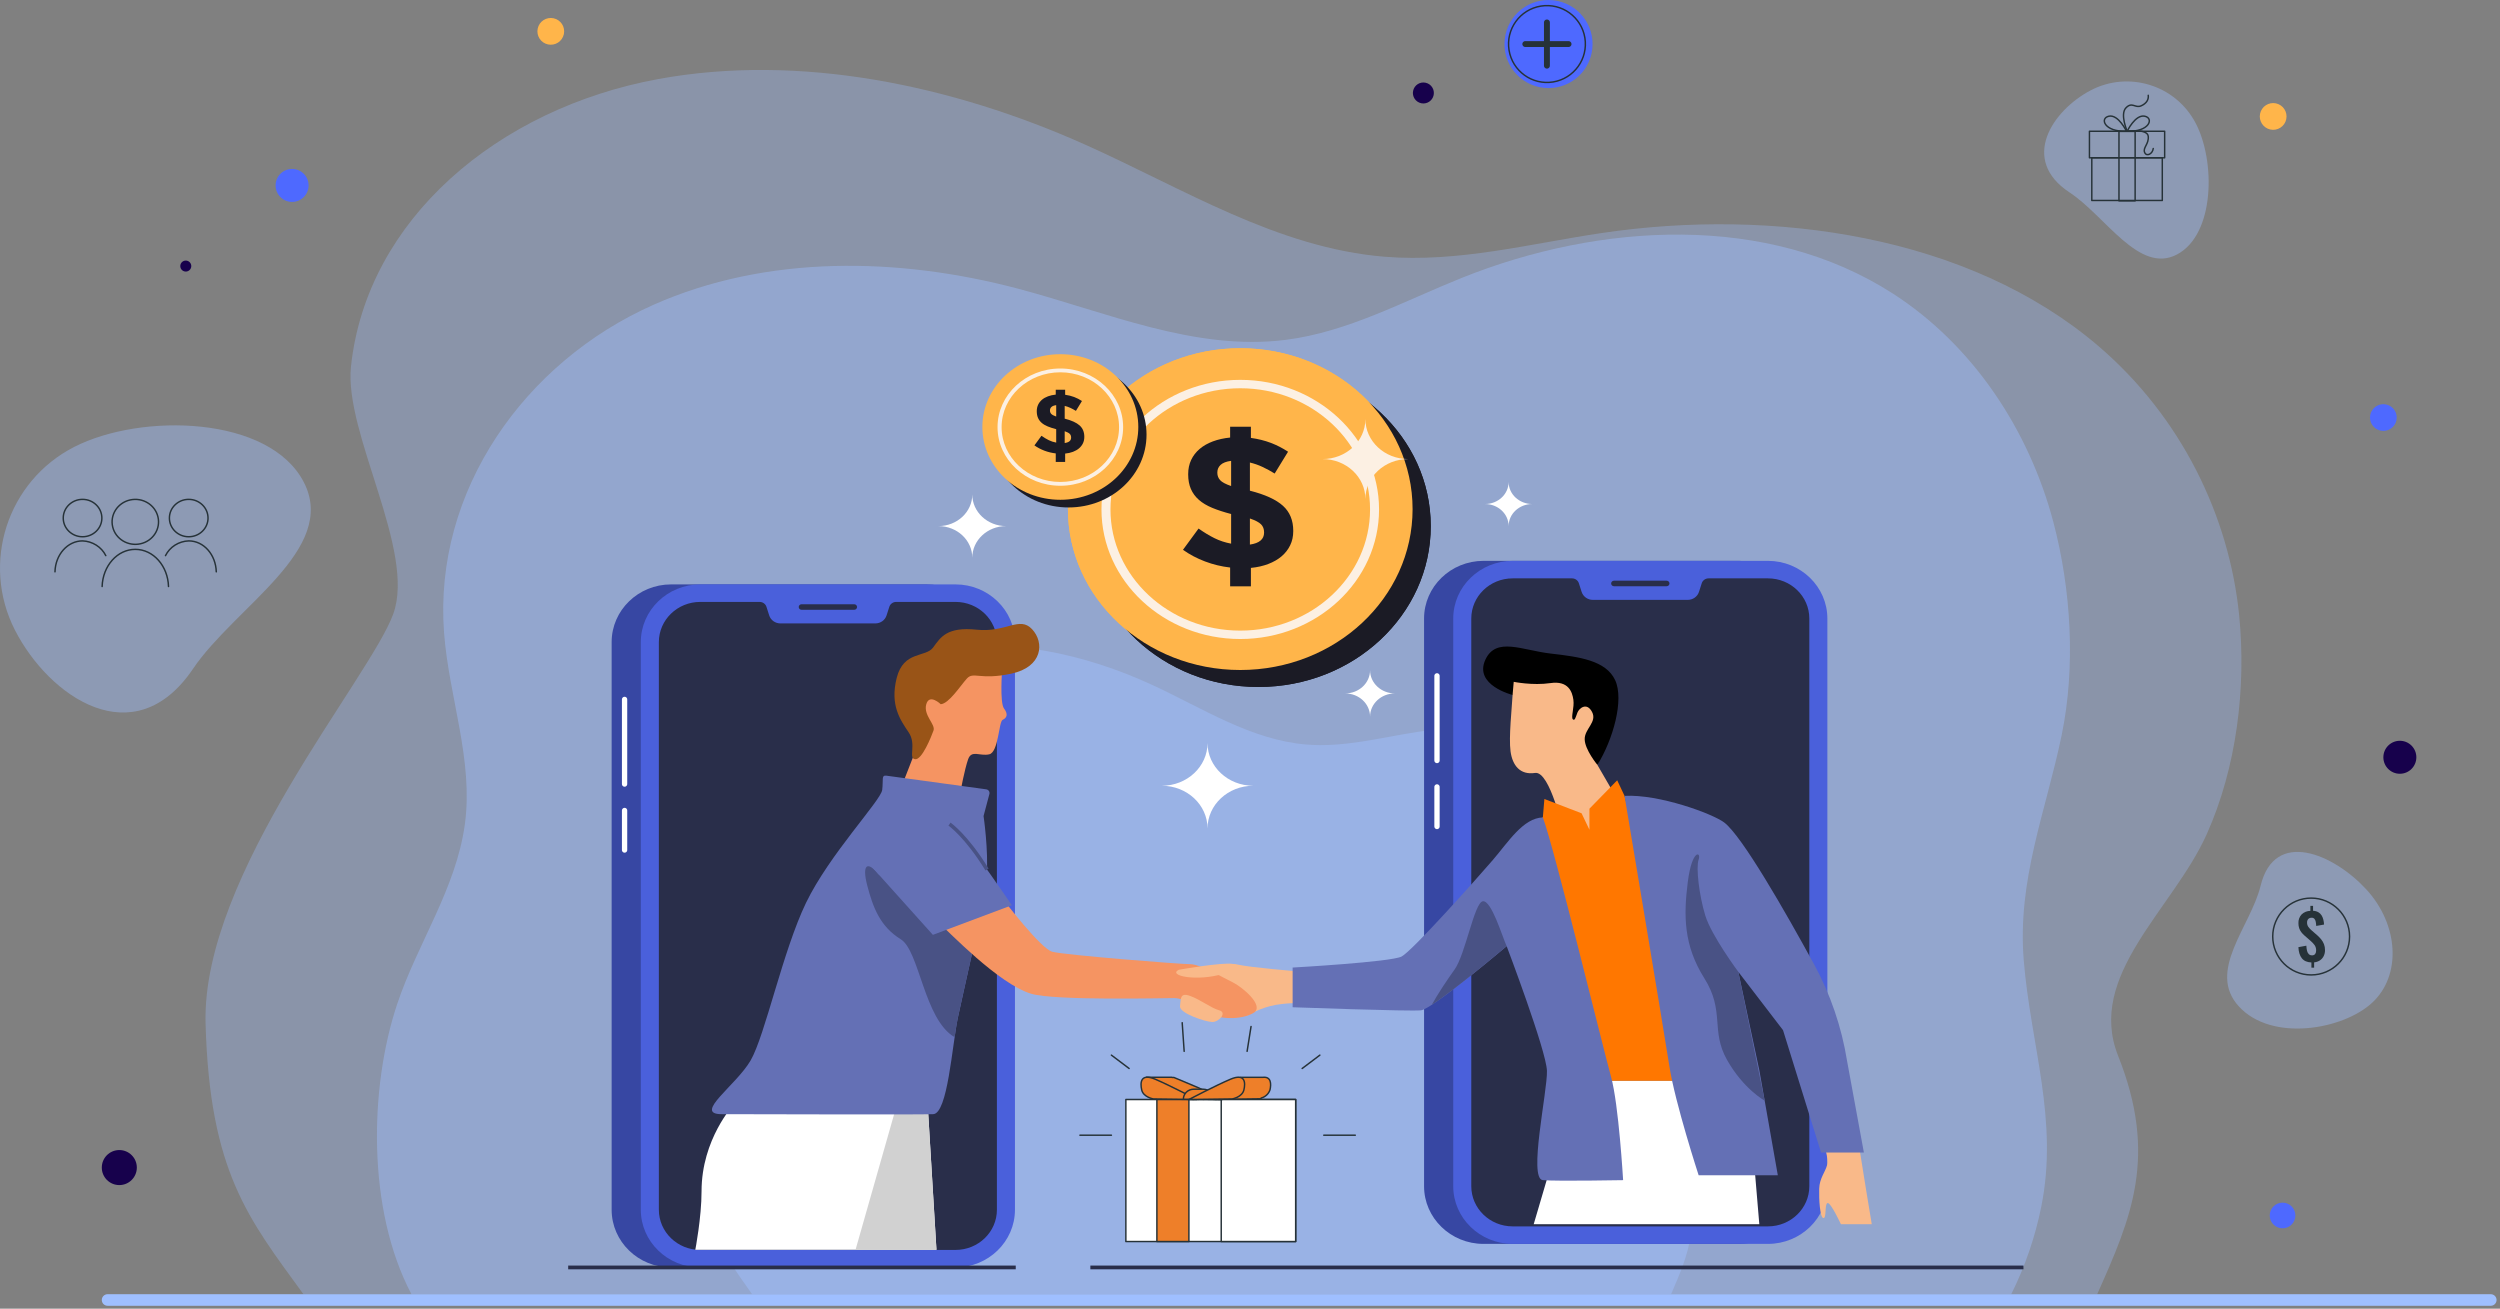 <svg width="682" height="357" viewBox="0 0 682 357" fill="none" xmlns="http://www.w3.org/2000/svg">
<rect x="0" y="0" width="682" height="357" fill="#808080" stroke="none"/>
<g opacity="0.68">
<path opacity="0.47" d="M610.838 167.8C608.119 140.773 595.039 113.701 572.384 94.353C537.083 64.207 483.684 56.608 436.884 63.578C417.281 66.496 397.842 71.668 377.77 70.04C348.496 67.668 322.709 51.395 296.056 39.467C259.775 23.23 218.185 14.491 179.614 21.556C135.881 29.567 100.024 59.827 95.746 99.975C93.807 118.167 113.507 150.216 107.29 167.457C100.984 184.943 54.945 238.506 56.08 279.246C57.211 319.834 67.814 332.458 82.798 353.086H94.775H546.126H572.103C581.433 332.185 588.743 315.467 577.819 288.02C569.091 266.09 592.804 248.028 601.979 227.614C610.141 209.445 612.829 187.596 610.838 167.8Z" fill="#9FBFFF"/>
</g>
<path opacity="0.41" d="M4.07 171.878C-5.258 153.609 1.991 131.238 20.26 121.91C38.529 112.582 73.593 113.35 82.921 131.619C92.249 149.888 64.129 165.486 52.639 182.478C36.614 206.176 13.397 190.146 4.07 171.878Z" fill="#9FBFFF"/>
<path opacity="0.41" d="M645.497 242.589C654.432 252.273 655.159 266.136 647.121 273.552C639.083 280.969 619.738 284.284 610.803 274.6C601.868 264.916 613.98 252.775 616.702 241.603C620.498 226.021 636.562 232.905 645.497 242.589Z" fill="#9FBFFF"/>
<path opacity="0.41" d="M570.272 24.677C580.638 19.206 593.477 23.174 598.949 33.539C604.421 43.906 604.255 63.947 593.889 69.418C583.523 74.891 574.392 58.944 564.593 52.511C550.927 43.539 559.906 30.148 570.272 24.677Z" fill="#9FBFFF"/>
<g opacity="0.43">
<path d="M556.859 329.173C561.627 305.468 553.984 285.247 552.077 262.003C550.272 239.997 558.088 221.49 562.424 200.531C566.283 181.878 564.997 160.75 560.153 142.417C553.539 117.387 538.307 94.212 516.362 80.082C482.167 58.066 436.564 60.66 398.792 75.802C382.971 82.145 367.648 90.585 350.704 92.721C325.992 95.834 301.94 85.183 277.867 78.793C245.098 70.094 209.126 69.448 178.208 83.177C143.153 98.743 118.227 133.883 121.139 172.586C122.459 190.123 129.209 207.429 126.819 224.851C124.395 242.52 113.899 257.302 108.342 273.943C100.758 296.657 100.067 330.039 112.261 353.086H548.649C552.414 345.549 555.188 337.479 556.859 329.173Z" fill="#9FBFFF"/>
</g>
<g opacity="0.47">
<path d="M475.713 254.906C474.32 240.585 467.619 226.24 456.012 215.988C437.927 200.014 410.569 195.986 386.593 199.679C376.55 201.226 366.591 203.967 356.308 203.104C341.31 201.846 328.099 193.223 314.444 186.902C295.856 178.298 274.549 173.668 254.788 177.412C232.383 181.657 214.013 197.692 211.821 218.966C210.828 228.606 220.92 245.588 217.735 254.724C214.504 263.99 190.917 292.37 191.499 313.958C192.078 335.465 197.511 342.154 205.187 353.085H211.323H442.559H455.867C460.647 342.01 464.392 333.151 458.795 318.607C454.323 306.987 466.472 297.417 471.172 286.6C475.356 276.973 476.733 265.395 475.713 254.906Z" fill="#9FBFFF"/>
</g>
<path d="M679.483 356.218H29.35C28.477 356.218 27.769 355.51 27.769 354.637C27.769 353.764 28.477 353.056 29.35 353.056H679.483C680.356 353.056 681.064 353.764 681.064 354.637C681.063 355.51 680.356 356.218 679.483 356.218Z" fill="#9FBFFF"/>
<path d="M654.681 211.084C657.166 211.084 659.181 209.07 659.181 206.584C659.181 204.099 657.166 202.084 654.681 202.084C652.196 202.084 650.181 204.099 650.181 206.584C650.181 209.07 652.196 211.084 654.681 211.084Z" fill="#17014C"/>
<path d="M622.681 335.084C624.614 335.084 626.181 333.517 626.181 331.584C626.181 329.651 624.614 328.084 622.681 328.084C620.748 328.084 619.181 329.651 619.181 331.584C619.181 333.517 620.748 335.084 622.681 335.084Z" fill="#4E69FF"/>
<path d="M79.681 55.084C82.166 55.084 84.181 53.07 84.181 50.584C84.181 48.099 82.166 46.084 79.681 46.084C77.196 46.084 75.181 48.099 75.181 50.584C75.181 53.07 77.196 55.084 79.681 55.084Z" fill="#4E69FF"/>
<path d="M37.328 318.512C37.328 321.152 35.188 323.291 32.548 323.291C29.908 323.291 27.769 321.151 27.769 318.512C27.769 315.872 29.909 313.733 32.548 313.733C35.188 313.732 37.328 315.872 37.328 318.512Z" fill="#17014C"/>
<path d="M50.681 74.085C51.51 74.085 52.181 73.413 52.181 72.585C52.181 71.756 51.51 71.085 50.681 71.085C49.853 71.085 49.181 71.756 49.181 72.585C49.181 73.413 49.853 74.085 50.681 74.085Z" fill="#17014C"/>
<path d="M434.188 14.527C432.802 21.015 426.418 25.152 419.929 23.767C413.44 22.381 409.303 15.996 410.689 9.507C412.075 3.018 418.459 -1.119 424.947 0.267C431.437 1.654 435.574 8.039 434.188 14.527Z" fill="#4E69FF"/>
<path d="M623.687 32.529C623.266 34.499 621.328 35.755 619.357 35.334C617.386 34.913 616.13 32.975 616.551 31.005C616.972 29.034 618.91 27.777 620.881 28.198C622.851 28.619 624.107 30.558 623.687 32.529Z" fill="#FFB54A"/>
<path d="M153.822 9.313C153.401 11.284 151.463 12.54 149.492 12.12C147.521 11.698 146.265 9.76 146.686 7.79C147.107 5.819 149.045 4.562 151.016 4.984C152.987 5.404 154.243 7.343 153.822 9.313Z" fill="#FFB54A"/>
<path d="M653.749 114.667C653.328 116.638 651.39 117.895 649.419 117.474C647.448 117.053 646.192 115.115 646.613 113.144C647.034 111.173 648.972 109.917 650.943 110.338C652.914 110.759 654.17 112.696 653.749 114.667Z" fill="#4E69FF"/>
<path d="M391.096 25.962C390.766 27.506 389.246 28.492 387.701 28.163C386.156 27.832 385.17 26.312 385.5 24.767C385.83 23.221 387.35 22.236 388.896 22.567C390.44 22.896 391.426 24.416 391.096 25.962Z" fill="#17014C"/>
<path d="M183.071 345.758C174.131 345.758 166.856 338.699 166.856 330.021V175.162C166.856 166.484 174.13 159.425 183.071 159.425H252.706C261.646 159.425 268.921 166.485 268.921 175.162V330.021C268.921 338.698 261.647 345.758 252.706 345.758H183.071Z" fill="#3747A3"/>
<path d="M191.03 345.758C182.09 345.758 174.814 338.699 174.814 330.021V175.162C174.814 166.484 182.089 159.425 191.03 159.425H260.664C269.604 159.425 276.879 166.485 276.879 175.162V330.021C276.879 338.698 269.605 345.758 260.664 345.758H191.03Z" fill="#4A60DB"/>
<path d="M260.664 164.202H244.474C243.617 164.202 242.859 164.744 242.605 165.539L241.857 167.88C241.441 169.182 240.2 170.07 238.795 170.07H212.899C211.494 170.07 210.253 169.182 209.836 167.88L209.088 165.539C208.835 164.744 208.077 164.202 207.219 164.202H191.03C184.793 164.202 179.737 169.109 179.737 175.162V330.021C179.737 336.074 184.793 340.981 191.03 340.981H260.664C266.9 340.981 271.956 336.074 271.956 330.021V175.162C271.956 169.109 266.9 164.202 260.664 164.202Z" fill="#292E4A"/>
<path d="M233.026 166.352H218.668C218.238 166.352 217.888 166.013 217.888 165.595C217.888 165.177 218.238 164.838 218.668 164.838H233.026C233.457 164.838 233.805 165.177 233.805 165.595C233.805 166.014 233.457 166.352 233.026 166.352Z" fill="#292E4A"/>
<path d="M170.385 190.799V213.891" stroke="white" stroke-width="1.447" stroke-miterlimit="10" stroke-linecap="round" stroke-linejoin="round"/>
<path d="M170.385 221.098V231.888" stroke="white" stroke-width="1.447" stroke-miterlimit="10" stroke-linecap="round" stroke-linejoin="round"/>
<path d="M404.699 339.333C395.759 339.333 388.484 332.274 388.484 323.596V168.737C388.484 160.059 395.758 153 404.699 153H474.333C483.274 153 490.549 160.06 490.549 168.737V323.596C490.549 332.273 483.275 339.333 474.333 339.333H404.699Z" fill="#3747A3"/>
<path d="M412.658 339.333C403.717 339.333 396.442 332.274 396.442 323.596V168.737C396.442 160.059 403.716 153 412.658 153H482.292C491.232 153 498.507 160.06 498.507 168.737V323.596C498.507 332.273 491.233 339.333 482.292 339.333H412.658Z" fill="#4A60DB"/>
<path d="M482.292 157.777H466.102C465.245 157.777 464.487 158.319 464.233 159.114L463.485 161.455C463.069 162.757 461.828 163.645 460.423 163.645H434.526C433.122 163.645 431.881 162.757 431.464 161.455L430.716 159.114C430.463 158.319 429.704 157.777 428.847 157.777H412.658C406.421 157.777 401.365 162.684 401.365 168.737V323.596C401.365 329.649 406.421 334.556 412.658 334.556H482.292C488.528 334.556 493.584 329.649 493.584 323.596V168.737C493.584 162.684 488.528 157.777 482.292 157.777Z" fill="#292E4A"/>
<path d="M454.654 159.927H440.296C439.866 159.927 439.516 159.588 439.516 159.17C439.516 158.752 439.866 158.413 440.296 158.413H454.654C455.085 158.413 455.433 158.752 455.433 159.17C455.433 159.589 455.085 159.927 454.654 159.927Z" fill="#292E4A"/>
<path d="M392.013 184.374V207.466" stroke="white" stroke-width="1.447" stroke-miterlimit="10" stroke-linecap="round" stroke-linejoin="round"/>
<path d="M392.013 214.673V225.463" stroke="white" stroke-width="1.447" stroke-miterlimit="10" stroke-linecap="round" stroke-linejoin="round"/>
<path d="M497.478 312.029C497.478 312.029 498.938 315.946 498.423 317.862C497.907 319.779 496.362 321.445 496.276 324.279C496.191 327.112 496.472 332.112 497.405 332.279C498.337 332.446 497.698 328.529 498.533 328.196C499.367 327.863 502.201 333.955 502.201 333.955H510.616C510.616 333.955 507.697 316.363 507.267 313.363C506.836 310.362 497.478 312.029 497.478 312.029Z" fill="#F9B989"/>
<path d="M354.519 265.029C354.519 265.029 340.953 263.946 337.519 263.112C334.084 262.279 325.069 265.029 325.069 265.029L340.176 277.102C340.176 277.102 343.958 274.798 348.079 274.122C352.201 273.446 355.034 273.696 355.034 273.696L354.519 265.029Z" fill="#F9B989"/>
<path d="M412.634 189.588C412.465 192.898 411.549 201.15 412.076 204.976C412.602 208.802 414.664 211.476 418.769 210.858C422.873 210.24 426.526 227.072 426.526 227.072L435.35 228.352L441.725 218.96L435.762 208.657C435.762 208.657 440.082 197.283 437.827 190.609C435.571 183.935 419.249 178.694 413.13 180.871C407.009 183.048 412.634 189.588 412.634 189.588Z" fill="#F9B989"/>
<path d="M421.309 217.969L431.451 221.862L433.597 226.362V220.612L441.171 212.862L443.171 217.112L463.391 294.862H433.254L415.61 226.362L420.89 222.987L421.309 217.969Z" fill="#FF7700"/>
<path d="M479.938 333.954H418.397L429.905 294.862H476.644L479.938 333.954Z" fill="white"/>
<path d="M420.89 222.987C423.896 230.945 437.419 286.279 439.501 293.779C441.583 301.279 442.786 321.946 442.786 321.946C442.786 321.946 424.927 322.279 420.891 321.946C416.855 321.613 422.179 297.613 422.007 292.113C421.835 286.613 411.016 258.113 411.016 258.113C411.016 258.113 390.753 275.28 387.662 275.613C384.571 275.946 352.63 274.78 352.63 274.78V263.947C352.63 263.947 379.419 262.447 382.338 260.947C385.257 259.447 402.945 239.614 407.238 234.614C411.53 229.612 415.481 223.195 420.89 222.987Z" fill="#6470B5"/>
<path d="M404.533 245.862C402.215 246.112 399.768 260.362 396.806 264.487C394.923 267.11 392.211 271.143 390.582 274.122C397.108 269.894 411.016 258.112 411.016 258.112C409.685 255.112 406.852 245.612 404.533 245.862Z" fill="#495285"/>
<path d="M496.783 314.408H508.468L503.87 289.375C502.385 280.139 499.329 271.212 494.819 262.953C487.17 248.95 475.239 228.019 470.345 224.361C467.118 221.949 452.572 216.611 443.17 217.111C443.17 217.111 453.86 280.861 455.405 290.861C456.951 300.861 463.39 320.611 463.39 320.611H484.988L479.937 291.917L474.209 265.111L486.408 281.025L496.783 314.408Z" fill="#6470B5"/>
<path d="M474.21 265.112C474.21 265.112 466.869 255.237 465.194 249.737C463.52 244.237 462.619 236.612 463.391 234.487C464.164 232.362 461.588 231.487 460.429 240.612C459.27 249.737 459.27 257.862 464.937 266.862C470.604 275.862 466.611 281.112 471.119 289.112C475.627 297.112 481.408 300.261 481.408 300.261L474.21 265.112Z" fill="#495285"/>
<path d="M405.239 179.903C408.185 173.68 415.237 177.396 423.027 178.291C430.817 179.185 438.081 180.148 440.605 185.532C443.129 190.916 440.001 201.878 435.762 208.657C435.762 208.657 432.339 204.514 432.304 201.664C432.269 198.813 435.761 196.976 434.312 194.222C432.864 191.468 430.785 193.208 430.324 194.393C429.862 195.578 429.588 196.824 429.056 196.201C428.525 195.578 429.512 193.027 429.219 190.902C428.927 188.777 427.87 185.626 422.976 186.346C418.083 187.067 412.944 186.002 412.944 186.002L412.635 189.59C412.634 189.588 401.924 186.909 405.239 179.903Z" fill="black"/>
<path d="M253.074 301.362L255.467 340.945H189.678C189.678 340.945 191.383 332.116 191.383 324.987C191.383 310.737 200.141 301.362 200.141 301.362H253.074Z" fill="white"/>
<path d="M233.386 340.945H255.467L253.074 301.362H244.657L233.386 340.945Z" fill="#D1D1D1"/>
<path d="M273.38 182.695C273.38 182.695 272.693 191.695 273.895 193.278C275.098 194.861 274.644 195.861 273.54 196.361C272.435 196.861 272.435 205.194 269.86 205.778C267.284 206.361 265.052 204.469 264.107 207.124C263.162 209.778 261.961 216.195 261.961 216.195L245.733 215.112L250.284 203.445C250.284 203.445 247.193 194.778 249.254 187.278C251.315 179.778 272.865 175.195 273.38 182.695Z" fill="#F59462"/>
<path d="M241.869 211.612L269.032 215.327C269.657 215.413 270.067 216.006 269.909 216.599L268.315 222.612C268.315 222.612 269.688 231.945 269.173 238.945C268.658 245.945 262.819 270.278 261.274 277.778C259.728 285.278 258.526 303.778 254.577 303.945C250.627 304.112 204.777 303.945 196.878 303.945C188.978 303.945 200.827 296.112 204.777 289.278C208.727 282.445 213.535 259.445 219.889 246.278C226.243 233.111 240.324 218.361 240.668 215.486C241.012 212.611 240.354 211.405 241.869 211.612Z" fill="#6470B5"/>
<path d="M239.54 238.371C236.67 234.864 235.06 235.737 236.597 241.612C238.135 247.487 240.066 252.737 245.733 256.237C250.849 259.396 252.083 278.136 260.423 282.949C260.708 280.969 260.985 279.182 261.274 277.779C262.537 271.647 266.67 254.267 268.417 244.303C268.411 244.303 241.954 241.322 239.54 238.371Z" fill="#495285"/>
<path d="M274.067 245.862C274.067 245.862 283.856 258.723 287.032 259.626C290.209 260.529 321.978 263.029 324.725 263.029C327.473 263.029 333.74 266.779 336.231 267.946C338.721 269.113 345.246 274.446 341.897 276.363C338.549 278.28 332.71 278.113 329.361 276.363C326.013 274.613 323.265 272.28 320.26 272.28C317.256 272.28 287.799 273.005 281.365 271.113C272.436 268.488 258.577 253.863 256.32 251.946L274.067 245.862Z" fill="#F59462"/>
<path d="M321.913 274.487C322.171 272.59 321.784 270.674 324.618 271.674C327.451 272.674 330.349 274.987 332.603 275.612C334.856 276.237 332.538 278.8 330.735 278.8C328.932 278.8 321.653 276.4 321.913 274.487Z" fill="#F9B989"/>
<path d="M321.592 264.55C321.592 264.55 333.247 262.486 336.21 262.955C339.172 263.424 337.251 264.607 333.892 265.612C326.163 267.925 318.457 266.07 321.592 264.55Z" fill="#F9B989"/>
<path d="M256.637 192.112C256.637 192.112 253.546 189.112 252.688 192.112C251.83 195.112 255.264 197.612 254.663 199.279C254.062 200.946 251.487 207.446 249.597 207.112C247.708 206.779 250.112 203.112 247.879 199.779C245.647 196.446 242.728 192.446 244.616 184.946C246.505 177.446 252.516 179.446 254.577 176.613C256.637 173.78 258.355 170.946 266.425 171.78C274.496 172.613 278.102 167.984 281.537 171.632C284.971 175.28 284.456 181.947 275.87 183.78C267.285 185.613 265.567 183.113 263.764 185.113C261.961 187.112 258.87 191.945 256.637 192.112Z" fill="#995417"/>
<path d="M237.662 236.279L254.49 255.029L276.042 246.946C276.042 246.946 265.91 232.113 262.475 228.113C259.041 224.113 253.03 220.03 247.878 220.863C242.728 221.695 233.455 230.862 237.662 236.279Z" fill="#6470B5"/>
<path d="M259.025 224.817C259.025 224.817 263.683 228.059 269.261 237.21" stroke="#495285" stroke-miterlimit="10"/>
<path d="M155 345.758H277.095" stroke="#292E4A" stroke-width="1.022" stroke-miterlimit="10"/>
<path d="M297.451 345.758H552" stroke="#292E4A" stroke-width="1.022" stroke-miterlimit="10"/>
<path d="M294.61 309.683H303.192" stroke="#263238" stroke-width="0.403" stroke-linecap="round" stroke-linejoin="round"/>
<path d="M361.132 309.683H369.714" stroke="#263238" stroke-width="0.403" stroke-linecap="round" stroke-linejoin="round"/>
<path d="M303.191 287.841L308.02 291.481" stroke="#263238" stroke-width="0.403" stroke-linecap="round" stroke-linejoin="round"/>
<path d="M360.058 287.841L355.23 291.481" stroke="#263238" stroke-width="0.403" stroke-linecap="round" stroke-linejoin="round"/>
<path d="M322.502 279L323.04 286.8" stroke="#263238" stroke-width="0.403" stroke-linecap="round" stroke-linejoin="round"/>
<path d="M341.284 280.035L340.209 286.8" stroke="#263238" stroke-width="0.403" stroke-linecap="round" stroke-linejoin="round"/>
<path d="M353.456 299.943H307.136V338.697H353.456V299.943Z" fill="white" stroke="#263238" stroke-width="0.403" stroke-linecap="round" stroke-linejoin="round"/>
<path d="M324.335 299.943H315.599V338.697H324.335V299.943Z" fill="#EE7F29" stroke="#263238" stroke-width="0.403" stroke-linecap="round" stroke-linejoin="round"/>
<path d="M353.456 299.943H333.151V338.697H353.456V299.943Z" fill="white" stroke="#263238" stroke-width="0.403" stroke-linecap="round" stroke-linejoin="round"/>
<path d="M327.028 296.782L320.236 293.928C320.069 293.914 319.902 293.914 319.735 293.928L319.625 293.871H312.788L318.116 296.297C318.143 296.66 318.2 297.02 318.285 297.374C318.464 297.916 318.779 298.405 319.201 298.799C319.624 299.193 320.142 299.478 320.707 299.629L320.751 299.836H321.487L333.313 299.993C333.313 299.993 330.252 298.359 327.028 296.782Z" fill="#EE7F29" stroke="#263238" stroke-width="0.403" stroke-linecap="round" stroke-linejoin="round"/>
<path d="M326.484 299.943C326.484 299.943 319.124 296.097 315.135 294.406C311.147 292.714 311.007 295.326 311.456 297.324C311.905 299.322 314.628 299.786 314.628 299.786L326.484 299.943Z" fill="#EE7F29" stroke="#263238" stroke-width="0.403" stroke-linecap="round" stroke-linejoin="round"/>
<path d="M328.236 297.139H325.638C325.267 297.138 324.9 297.208 324.558 297.345C324.215 297.482 323.904 297.683 323.642 297.937C323.38 298.191 323.173 298.493 323.031 298.825C322.89 299.157 322.818 299.513 322.819 299.872H331.055C331.055 299.147 330.758 298.452 330.229 297.939C329.701 297.427 328.984 297.139 328.236 297.139Z" fill="#EE7F29" stroke="#263238" stroke-width="0.403" stroke-linecap="round" stroke-linejoin="round"/>
<path d="M344.47 293.899H338.465L337.685 296.754C334.461 298.331 331.429 299.915 331.429 299.915L343.256 299.758H343.992L344.029 299.551C344.595 299.401 345.114 299.116 345.538 298.722C345.962 298.328 346.278 297.838 346.457 297.296C346.818 295.669 346.774 293.621 344.47 293.899Z" fill="#EE7F29" stroke="#263238" stroke-width="0.403" stroke-linecap="round" stroke-linejoin="round"/>
<path d="M324.335 299.943C324.335 299.943 331.694 296.097 335.69 294.406C339.687 292.714 339.812 295.326 339.333 297.324C338.855 299.322 336.162 299.786 336.162 299.786L324.335 299.943Z" fill="#EE7F29" stroke="#263238" stroke-width="0.403" stroke-linecap="round" stroke-linejoin="round"/>
<path d="M343.302 187.407C369.265 187.407 390.312 167.757 390.312 143.518C390.312 119.279 369.265 99.629 343.302 99.629C317.34 99.629 296.293 119.279 296.293 143.518C296.293 167.757 317.34 187.407 343.302 187.407Z" fill="#1B1B25"/>
<path d="M338.344 182.777C364.306 182.777 385.353 163.128 385.353 138.889C385.353 114.65 364.306 95 338.344 95C312.381 95 291.334 114.65 291.334 138.889C291.334 163.128 312.381 182.777 338.344 182.777Z" fill="#FFB54A"/>
<path d="M338.344 174.322C317.467 174.322 300.482 158.465 300.482 138.974C300.482 119.483 317.467 103.626 338.344 103.626C359.221 103.626 376.205 119.483 376.205 138.974C376.205 158.466 359.221 174.322 338.344 174.322ZM338.344 105.918C318.82 105.918 302.936 120.747 302.936 138.975C302.936 157.203 318.82 172.032 338.344 172.032C357.868 172.032 373.751 157.203 373.751 138.975C373.751 120.747 357.868 105.918 338.344 105.918Z" fill="#FCF0E3"/>
<path d="M335.577 154.821C333.215 154.55 330.936 153.999 328.739 153.167C326.54 152.337 324.533 151.277 322.717 149.987L326.968 144.188C328.456 145.24 329.901 146.113 331.3 146.808C332.698 147.504 334.215 148.003 335.85 148.309V140.221C333.889 139.711 332.172 139.152 330.701 138.542C329.229 137.931 328.012 137.202 327.05 136.354C326.087 135.507 325.361 134.515 324.87 133.378C324.38 132.242 324.135 130.929 324.135 129.435V129.333C324.135 127.909 324.407 126.621 324.952 125.467C325.497 124.314 326.268 123.313 327.268 122.465C328.267 121.619 329.475 120.931 330.892 120.405C332.308 119.88 333.871 119.532 335.578 119.362V116.411H341.245V119.463C343.206 119.735 345.014 120.184 346.667 120.811C348.32 121.439 349.89 122.245 351.38 123.228L347.729 129.18C346.64 128.502 345.531 127.9 344.406 127.374C343.279 126.848 342.136 126.45 340.973 126.179V133.86C345.115 134.913 348.119 136.286 349.992 137.981C351.863 139.678 352.798 141.95 352.798 144.798V144.9C352.798 146.324 352.516 147.613 351.954 148.766C351.391 149.919 350.609 150.921 349.611 151.768C348.611 152.616 347.405 153.311 345.987 153.853C344.57 154.396 342.991 154.752 341.247 154.922V159.958H335.58V154.821H335.577ZM335.85 125.722C334.542 125.892 333.588 126.256 332.988 126.815C332.389 127.375 332.089 128.062 332.089 128.876V128.977C332.089 129.758 332.344 130.428 332.852 130.987C333.36 131.547 334.359 132.08 335.85 132.59V125.722ZM340.972 148.563C343.55 148.19 344.841 147.105 344.841 145.307V145.206C344.841 144.325 344.569 143.604 344.024 143.044C343.478 142.484 342.461 141.95 340.973 141.442V148.563H340.972Z" fill="#1B1B25"/>
<path d="M343.302 187.407C369.265 187.407 390.312 167.757 390.312 143.518C390.312 119.279 369.265 99.629 343.302 99.629C317.34 99.629 296.293 119.279 296.293 143.518C296.293 167.757 317.34 187.407 343.302 187.407Z" fill="#1B1B25"/>
<path d="M338.344 182.777C364.306 182.777 385.353 163.128 385.353 138.889C385.353 114.65 364.306 95 338.344 95C312.381 95 291.334 114.65 291.334 138.889C291.334 163.128 312.381 182.777 338.344 182.777Z" fill="#FFB54A"/>
<path d="M338.344 174.322C317.467 174.322 300.482 158.465 300.482 138.974C300.482 119.483 317.467 103.626 338.344 103.626C359.221 103.626 376.205 119.483 376.205 138.974C376.205 158.466 359.221 174.322 338.344 174.322ZM338.344 105.918C318.82 105.918 302.936 120.747 302.936 138.975C302.936 157.203 318.82 172.032 338.344 172.032C357.868 172.032 373.751 157.203 373.751 138.975C373.751 120.747 357.868 105.918 338.344 105.918Z" fill="#FCF0E3"/>
<path d="M335.577 154.821C333.215 154.55 330.936 153.999 328.739 153.167C326.54 152.337 324.533 151.277 322.717 149.987L326.968 144.188C328.456 145.24 329.901 146.113 331.3 146.808C332.698 147.504 334.215 148.003 335.85 148.309V140.221C333.889 139.711 332.172 139.152 330.701 138.542C329.229 137.931 328.012 137.202 327.05 136.354C326.087 135.507 325.361 134.515 324.87 133.378C324.38 132.242 324.135 130.929 324.135 129.435V129.333C324.135 127.909 324.407 126.621 324.952 125.467C325.497 124.314 326.268 123.313 327.268 122.465C328.267 121.619 329.475 120.931 330.892 120.405C332.308 119.88 333.871 119.532 335.578 119.362V116.411H341.245V119.463C343.206 119.735 345.014 120.184 346.667 120.811C348.32 121.439 349.89 122.245 351.38 123.228L347.729 129.18C346.64 128.502 345.531 127.9 344.406 127.374C343.279 126.848 342.136 126.45 340.973 126.179V133.86C345.115 134.913 348.119 136.286 349.992 137.981C351.863 139.678 352.798 141.95 352.798 144.798V144.9C352.798 146.324 352.516 147.613 351.954 148.766C351.391 149.919 350.609 150.921 349.611 151.768C348.611 152.616 347.405 153.311 345.987 153.853C344.57 154.396 342.991 154.752 341.247 154.922V159.958H335.58V154.821H335.577ZM335.85 125.722C334.542 125.892 333.588 126.256 332.988 126.815C332.389 127.375 332.089 128.062 332.089 128.876V128.977C332.089 129.758 332.344 130.428 332.852 130.987C333.36 131.547 334.359 132.08 335.85 132.59V125.722ZM340.972 148.563C343.55 148.19 344.841 147.105 344.841 145.307V145.206C344.841 144.325 344.569 143.604 344.024 143.044C343.478 142.484 342.461 141.95 340.973 141.442V148.563H340.972Z" fill="#1B1B25"/>
<path d="M291.503 138.434C303.251 138.434 312.774 129.543 312.774 118.576C312.774 107.609 303.251 98.718 291.503 98.718C279.756 98.718 270.233 107.609 270.233 118.576C270.233 129.543 279.756 138.434 291.503 138.434Z" fill="#1B1B25"/>
<path d="M289.261 136.34C301.008 136.34 310.531 127.449 310.531 116.482C310.531 105.514 301.008 96.624 289.261 96.624C277.513 96.624 267.99 105.514 267.99 116.482C267.99 127.449 277.513 136.34 289.261 136.34Z" fill="#FFB54A"/>
<path d="M289.261 132.515C279.814 132.515 272.129 125.34 272.129 116.521C272.129 107.702 279.814 100.527 289.261 100.527C298.707 100.527 306.392 107.702 306.392 116.521C306.392 125.34 298.707 132.515 289.261 132.515ZM289.261 101.563C280.427 101.563 273.239 108.273 273.239 116.521C273.239 124.768 280.426 131.479 289.261 131.479C298.095 131.479 305.282 124.769 305.282 116.521C305.281 108.273 298.094 101.563 289.261 101.563Z" fill="#FCF0E3"/>
<path d="M288.009 123.69C286.941 123.567 285.909 123.318 284.914 122.943C283.92 122.567 283.012 122.087 282.191 121.504L284.114 118.879C284.788 119.355 285.44 119.75 286.074 120.064C286.706 120.379 287.393 120.605 288.132 120.743V117.084C287.245 116.853 286.468 116.6 285.802 116.324C285.136 116.048 284.586 115.718 284.15 115.334C283.714 114.951 283.386 114.502 283.164 113.988C282.942 113.474 282.831 112.879 282.831 112.204V112.157C282.831 111.513 282.955 110.93 283.201 110.408C283.447 109.887 283.796 109.434 284.249 109.05C284.701 108.667 285.247 108.356 285.888 108.118C286.529 107.88 287.235 107.723 288.008 107.646V106.311H290.573V107.693C291.46 107.816 292.278 108.019 293.026 108.303C293.773 108.587 294.484 108.951 295.159 109.396L293.507 112.089C293.013 111.783 292.512 111.51 292.002 111.272C291.493 111.034 290.975 110.854 290.449 110.731V114.207C292.323 114.683 293.683 115.304 294.53 116.071C295.377 116.839 295.8 117.866 295.8 119.156V119.202C295.8 119.847 295.672 120.429 295.418 120.951C295.162 121.473 294.809 121.925 294.357 122.309C293.905 122.692 293.359 123.007 292.718 123.253C292.078 123.499 291.362 123.66 290.573 123.736V126.015H288.009V123.69ZM288.132 110.524C287.54 110.601 287.109 110.766 286.838 111.019C286.567 111.272 286.431 111.583 286.431 111.952V111.997C286.431 112.351 286.546 112.654 286.776 112.907C287.006 113.16 287.458 113.402 288.132 113.632V110.524ZM290.45 120.859C291.617 120.691 292.2 120.2 292.2 119.386V119.34C292.2 118.942 292.078 118.616 291.831 118.362C291.584 118.109 291.124 117.867 290.45 117.637V120.859Z" fill="#1B1B25"/>
<path d="M265.237 152.142C265.237 147.379 261.101 143.518 256 143.518C261.102 143.518 265.237 139.657 265.237 134.895C265.237 139.657 269.373 143.518 274.474 143.518C269.373 143.518 265.237 147.379 265.237 152.142Z" fill="white"/>
<path d="M373.751 195.499C373.751 192.001 370.714 189.166 366.968 189.166C370.714 189.166 373.751 186.33 373.751 182.832C373.751 186.33 376.789 189.166 380.535 189.166C376.789 189.166 373.751 192.001 373.751 195.499Z" fill="white"/>
<path d="M329.411 226C329.411 219.568 323.827 214.354 316.937 214.354C323.826 214.354 329.411 209.14 329.411 202.707C329.411 209.139 334.996 214.354 341.885 214.354C334.995 214.354 329.411 219.568 329.411 226Z" fill="white"/>
<path d="M372.476 136.145C372.476 130.118 367.243 125.232 360.787 125.232C367.243 125.232 372.476 120.346 372.476 114.318C372.476 120.345 377.71 125.232 384.165 125.232C377.71 125.232 372.476 130.118 372.476 136.145Z" fill="#FCF0E3"/>
<path d="M411.552 143.518C411.552 140.193 408.665 137.498 405.104 137.498C408.664 137.498 411.552 134.803 411.552 131.478C411.552 134.803 414.438 137.498 418 137.498C414.439 137.498 411.552 140.193 411.552 143.518Z" fill="white"/>
<path d="M38.352 148.337C41.76 147.568 43.877 144.27 43.083 140.972C42.288 137.674 38.881 135.624 35.474 136.393C32.067 137.162 29.949 140.46 30.744 143.758C31.538 147.056 34.945 149.106 38.352 148.337Z" stroke="#263238" stroke-width="0.403" stroke-linecap="round" stroke-linejoin="round"/>
<path d="M45.969 160C45.8 154.373 41.812 149.865 36.912 149.865C32.011 149.865 28.031 154.373 27.862 160" stroke="#263238" stroke-width="0.403" stroke-linecap="round" stroke-linejoin="round"/>
<path d="M51.481 146.426C54.391 146.426 56.75 144.143 56.75 141.326C56.75 138.509 54.391 136.226 51.481 136.226C48.571 136.226 46.212 138.509 46.212 141.326C46.212 144.143 48.571 146.426 51.481 146.426Z" stroke="#263238" stroke-width="0.403" stroke-linecap="round" stroke-linejoin="round"/>
<path d="M59 155.99C58.86 151.289 55.586 147.557 51.48 147.557C50.146 147.603 48.85 148.002 47.734 148.71C46.617 149.418 45.722 150.409 45.145 151.574" stroke="#263238" stroke-width="0.403" stroke-linecap="round" stroke-linejoin="round"/>
<path d="M22.521 146.426C25.431 146.426 27.79 144.143 27.79 141.326C27.79 138.509 25.431 136.226 22.521 136.226C19.611 136.226 17.252 138.509 17.252 141.326C17.252 144.143 19.611 146.426 22.521 146.426Z" stroke="#263238" stroke-width="0.403" stroke-linecap="round" stroke-linejoin="round"/>
<path d="M15 155.99C15.118 151.289 18.451 147.557 22.52 147.557C23.854 147.607 25.149 148.007 26.266 148.714C27.384 149.422 28.281 150.411 28.862 151.574" stroke="#263238" stroke-width="0.403" stroke-linecap="round" stroke-linejoin="round"/>
<path d="M630.48 265.961C636.269 265.961 640.961 261.268 640.961 255.48C640.961 249.692 636.269 245 630.48 245C624.692 245 620 249.692 620 255.48C620 261.268 624.692 265.961 630.48 265.961Z" stroke="#263238" stroke-width="0.403" stroke-linecap="round" stroke-linejoin="round"/>
<path d="M630.553 263.971V262.561C629.385 262.513 628.519 262.134 627.947 261.421C627.375 260.708 627.061 259.697 627.004 258.384L629.175 257.982C629.189 258.438 629.246 258.893 629.345 259.339C629.416 259.692 629.583 260.018 629.828 260.281C629.943 260.393 630.081 260.48 630.231 260.537C630.381 260.594 630.541 260.619 630.702 260.612C630.866 260.627 631.032 260.602 631.184 260.539C631.336 260.476 631.471 260.376 631.576 260.249C631.76 259.977 631.852 259.652 631.838 259.323C631.864 258.801 631.723 258.284 631.435 257.849C631.121 257.423 630.758 257.035 630.356 256.693L628.607 255.166C628.304 254.896 628.026 254.598 627.778 254.276C627.537 253.956 627.348 253.6 627.218 253.221C627.073 252.78 627.004 252.319 627.012 251.855C626.987 251.414 627.052 250.971 627.204 250.556C627.356 250.14 627.591 249.76 627.895 249.439C628.539 248.833 629.387 248.491 630.271 248.48V247.115H631.004V248.464C631.503 248.477 631.991 248.609 632.43 248.847C632.789 249.056 633.094 249.347 633.32 249.696C633.546 250.062 633.711 250.462 633.807 250.881C633.917 251.32 633.982 251.769 634.001 252.222L631.862 252.596C631.846 252.206 631.802 251.817 631.729 251.432C631.679 251.134 631.546 250.855 631.346 250.627C631.24 250.526 631.113 250.45 630.973 250.404C630.834 250.359 630.686 250.346 630.541 250.365C630.377 250.359 630.213 250.39 630.062 250.455C629.911 250.52 629.776 250.617 629.667 250.74C629.461 250.993 629.355 251.312 629.369 251.638C629.351 252.055 629.464 252.467 629.691 252.818C629.929 253.141 630.198 253.44 630.496 253.708L632.228 255.219C632.591 255.549 632.929 255.906 633.239 256.286C633.552 256.676 633.804 257.112 633.985 257.579C634.176 258.094 634.27 258.64 634.262 259.19C634.273 259.757 634.148 260.319 633.9 260.829C633.664 261.299 633.31 261.7 632.873 261.993C632.399 262.299 631.856 262.485 631.294 262.533V263.971H630.553Z" fill="#263238"/>
<path d="M590.518 35.804H570V43.046H590.518V35.804Z" stroke="#263238" stroke-width="0.403" stroke-linecap="round" stroke-linejoin="round"/>
<path d="M589.873 43.034H570.644V54.694H589.873V43.034Z" stroke="#263238" stroke-width="0.403" stroke-linecap="round" stroke-linejoin="round"/>
<path d="M582.462 35.84H578.056V54.795H582.462V35.84Z" stroke="#263238" stroke-width="0.403" stroke-linecap="round" stroke-linejoin="round"/>
<path d="M580.103 35.8C580.103 35.8 577.899 31.168 575.317 31.699C572.735 32.231 574.032 36.03 580.103 35.8Z" stroke="#263238" stroke-width="0.403" stroke-linecap="round" stroke-linejoin="round"/>
<path d="M580.295 35.8C580.295 35.8 582.499 31.168 585.081 31.699C587.663 32.231 586.374 36.03 580.295 35.8Z" stroke="#263238" stroke-width="0.403" stroke-linecap="round" stroke-linejoin="round"/>
<path d="M586.039 26C586.188 27.063 585.656 28.203 584.061 28.888C582.466 29.573 581.644 27.68 579.961 29.42C578.277 31.16 580.295 35.8 580.295 35.8C580.295 35.8 585.809 35.042 586.039 37.169C586.268 39.296 584.516 40.283 585.052 41.575C585.588 42.868 587.255 41.954 587.404 40.512" stroke="#263238" stroke-width="0.403" stroke-linecap="round" stroke-linejoin="round"/>
<path d="M423.677 22.36C429.391 21.44 433.279 16.062 432.359 10.347C431.44 4.633 426.062 0.745 420.347 1.665C414.633 2.584 410.745 7.962 411.665 13.677C412.584 19.392 417.962 23.279 423.677 22.36Z" stroke="#263238" stroke-width="0.403" stroke-linecap="round" stroke-linejoin="round"/>
<path d="M422.001 6.121V17.915" stroke="#263238" stroke-width="1.611" stroke-linecap="round" stroke-linejoin="round"/>
<path d="M427.898 12.018H416.104" stroke="#263238" stroke-width="1.611" stroke-linecap="round" stroke-linejoin="round"/>
</svg>
